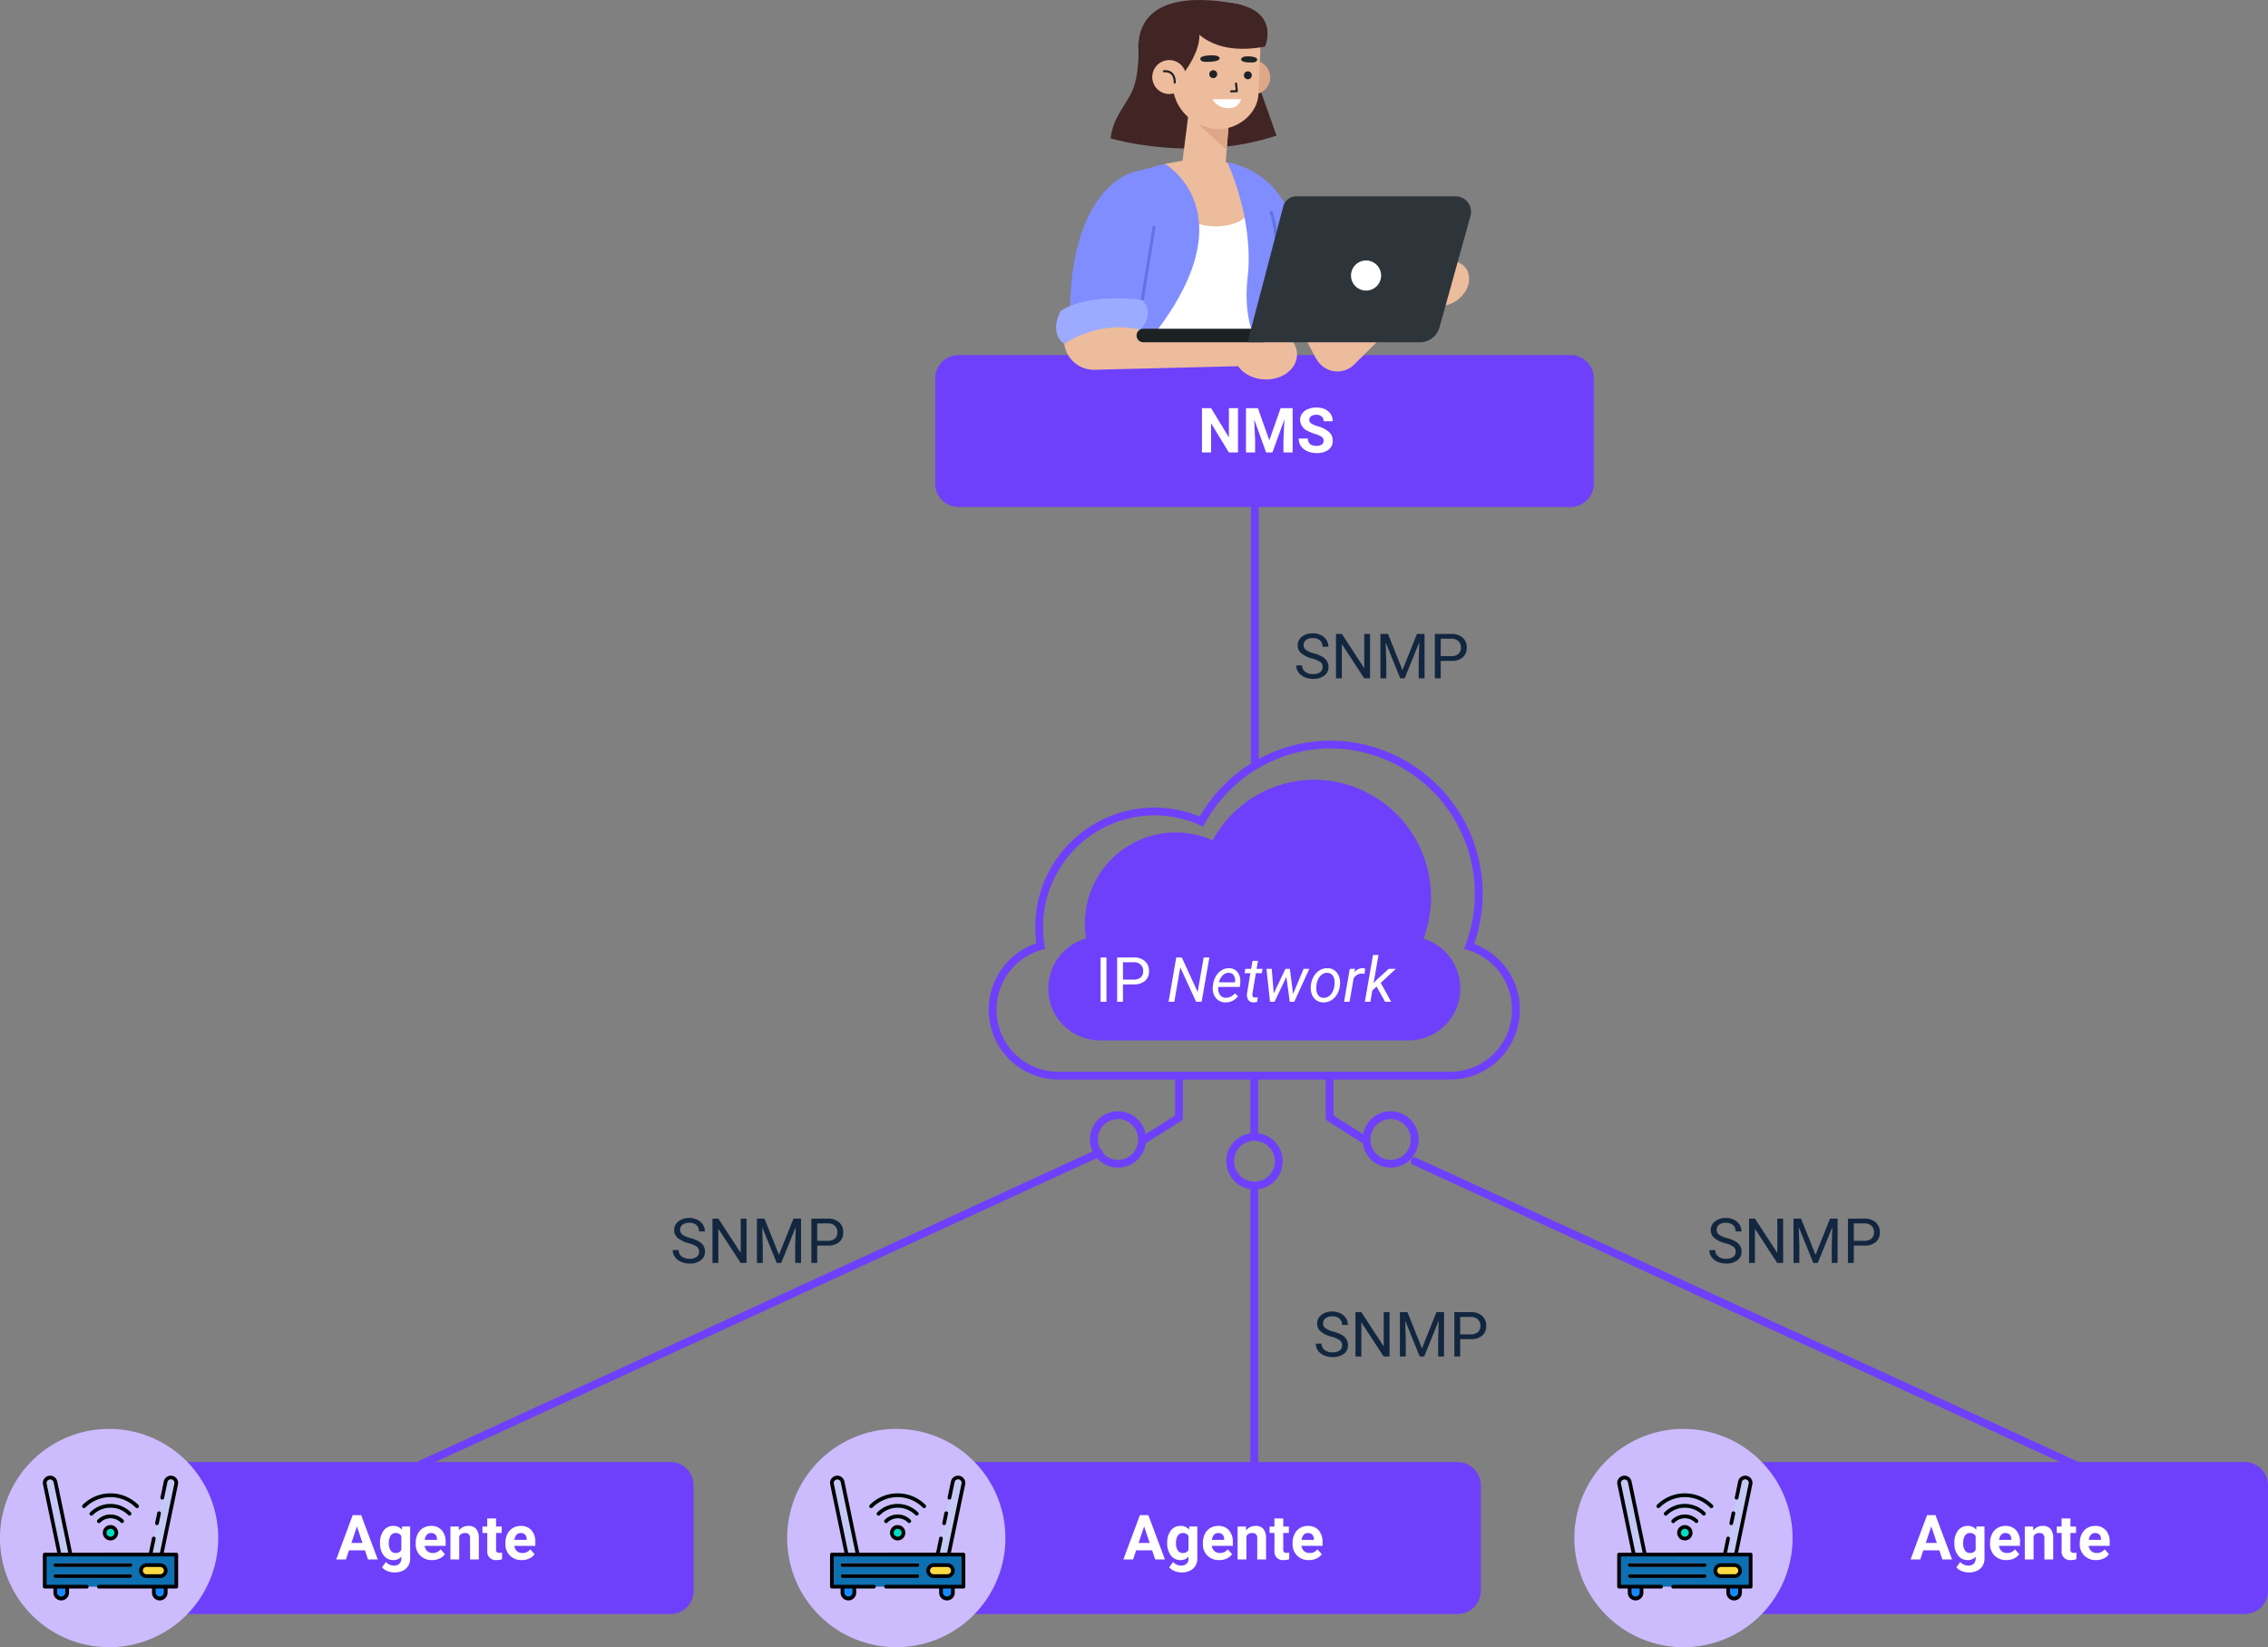 <svg xmlns="http://www.w3.org/2000/svg" width="582" height="422.581" viewBox="0 0 582 422.581">
  <rect x="0" y="0" width="582" height="422.581" fill="#808080" stroke="none"/>
  <g id="Grupo_1093252" data-name="Grupo 1093252" transform="translate(-509 -5482.251)">
    <path id="Trazado_835872" data-name="Trazado 835872" d="M6,0H163a6,6,0,0,1,6,6V33a6,6,0,0,1-6,6H6a6,6,0,0,1-6-6V6A6,6,0,0,1,6,0Z" transform="translate(749 5573.332)" fill="#6e40fb"/>
    <path id="Trazado_835873" data-name="Trazado 835873" d="M62.691,15H60.348L55.785,7.516V15H53.441V3.625h2.344l4.57,7.5v-7.5h2.336ZM67.8,3.625l2.922,8.25,2.906-8.25h3.078V15H74.355V11.891l.234-5.367L71.52,15H69.91L66.848,6.531l.234,5.359V15H64.738V3.625Zm16.852,8.391A1.2,1.2,0,0,0,84.184,11a6.148,6.148,0,0,0-1.687-.75,11.963,11.963,0,0,1-1.93-.777,3.153,3.153,0,0,1-1.937-2.82A2.747,2.747,0,0,1,79.148,5a3.389,3.389,0,0,1,1.492-1.129,5.616,5.616,0,0,1,2.184-.406A5.112,5.112,0,0,1,85,3.91a3.458,3.458,0,0,1,1.48,1.246A3.261,3.261,0,0,1,87,6.984H84.66a1.534,1.534,0,0,0-.492-1.215,2.023,2.023,0,0,0-1.383-.434,2.162,2.162,0,0,0-1.336.363,1.146,1.146,0,0,0-.477.957,1.1,1.1,0,0,0,.559.93,6.311,6.311,0,0,0,1.645.7A7.106,7.106,0,0,1,86.09,9.781,2.972,2.972,0,0,1,87,12a2.737,2.737,0,0,1-1.117,2.316,4.891,4.891,0,0,1-3.008.84,5.808,5.808,0,0,1-2.391-.48,3.783,3.783,0,0,1-1.645-1.316,3.371,3.371,0,0,1-.566-1.937h2.352q0,1.883,2.25,1.883a2.189,2.189,0,0,0,1.3-.34A1.106,1.106,0,0,0,84.652,12.016Z" transform="translate(764 5583.332)" fill="#fff"/>
    <path id="Trazado_835883" data-name="Trazado 835883" d="M6,0H163a6,6,0,0,1,6,6V33a6,6,0,0,1-6,6H6a6,6,0,0,1-6-6V6A6,6,0,0,1,6,0Z" transform="translate(518 5857.332)" fill="#6e40fb"/>
    <path id="Trazado_835884" data-name="Trazado 835884" d="M33.656,12.656H29.547L28.766,15H26.273L30.508,3.625H32.68L36.938,15H34.445Zm-3.477-1.9h2.844L31.594,6.5Zm7.344-.047a4.954,4.954,0,0,1,.926-3.133,3,3,0,0,1,2.5-1.187,2.631,2.631,0,0,1,2.164.953l.094-.8H45.25v8.172a3.613,3.613,0,0,1-.5,1.93,3.236,3.236,0,0,1-1.418,1.25,4.985,4.985,0,0,1-2.141.43,4.635,4.635,0,0,1-1.812-.371A3.217,3.217,0,0,1,38.039,17l1-1.375a2.645,2.645,0,0,0,2.047.945,1.936,1.936,0,0,0,1.4-.48,1.8,1.8,0,0,0,.5-1.363v-.453a2.612,2.612,0,0,1-2.055.883,2.992,2.992,0,0,1-2.465-1.191,4.953,4.953,0,0,1-.941-3.16Zm2.258.161a3.1,3.1,0,0,0,.461,1.809,1.465,1.465,0,0,0,1.266.655,1.567,1.567,0,0,0,1.477-.777V8.988a1.563,1.563,0,0,0-1.461-.777,1.474,1.474,0,0,0-1.277.667A3.5,3.5,0,0,0,39.781,10.872Zm11.094,4.285a4.15,4.15,0,0,1-3.027-1.141,4.054,4.054,0,0,1-1.168-3.039v-.219a5.106,5.106,0,0,1,.492-2.277,3.612,3.612,0,0,1,1.395-1.547,3.914,3.914,0,0,1,2.059-.543,3.508,3.508,0,0,1,2.73,1.094,4.444,4.444,0,0,1,1,3.1v.922H48.969a2.1,2.1,0,0,0,.66,1.328,2,2,0,0,0,1.395.5,2.437,2.437,0,0,0,2.039-.945l1.109,1.242A3.389,3.389,0,0,1,52.8,14.754,4.511,4.511,0,0,1,50.875,15.156Zm-.258-6.945a1.411,1.411,0,0,0-1.09.455,2.357,2.357,0,0,0-.535,1.3h3.141V9.788a1.681,1.681,0,0,0-.406-1.165A1.456,1.456,0,0,0,50.617,8.211Zm7.094-1.664.07.977a2.951,2.951,0,0,1,2.43-1.133,2.453,2.453,0,0,1,2,.789,3.682,3.682,0,0,1,.672,2.359V15H60.625V9.581a1.47,1.47,0,0,0-.312-1.045,1.4,1.4,0,0,0-1.039-.325,1.553,1.553,0,0,0-1.43.814V15H55.586V6.547ZM67.3,4.469V6.547h1.445V8.2H67.3v4.219a1.007,1.007,0,0,0,.18.672.9.9,0,0,0,.688.2,3.6,3.6,0,0,0,.664-.055v1.711a4.648,4.648,0,0,1-1.367.2,2.156,2.156,0,0,1-2.422-2.4V8.2H63.8V6.547h1.234V4.469Zm6.594,10.688a4.15,4.15,0,0,1-3.027-1.141A4.054,4.054,0,0,1,69.7,10.977v-.219a5.106,5.106,0,0,1,.492-2.277,3.612,3.612,0,0,1,1.395-1.547,3.914,3.914,0,0,1,2.059-.543,3.508,3.508,0,0,1,2.73,1.094,4.444,4.444,0,0,1,1,3.1v.922H71.984a2.1,2.1,0,0,0,.66,1.328,2,2,0,0,0,1.395.5,2.437,2.437,0,0,0,2.039-.945l1.109,1.242a3.389,3.389,0,0,1-1.375,1.121A4.511,4.511,0,0,1,73.891,15.156Zm-.258-6.945a1.411,1.411,0,0,0-1.09.455,2.357,2.357,0,0,0-.535,1.3h3.141V9.788a1.681,1.681,0,0,0-.406-1.165A1.456,1.456,0,0,0,73.633,8.211Z" transform="translate(569 5867.332)" fill="#fff"/>
    <path id="Trazado_835885" data-name="Trazado 835885" d="M6,0H163a6,6,0,0,1,6,6V33a6,6,0,0,1-6,6H6a6,6,0,0,1-6-6V6A6,6,0,0,1,6,0Z" transform="translate(720 5857.332)" fill="#6e40fb"/>
    <path id="Trazado_835886" data-name="Trazado 835886" d="M33.656,12.656H29.547L28.766,15H26.273L30.508,3.625H32.68L36.938,15H34.445Zm-3.477-1.9h2.844L31.594,6.5Zm7.344-.047a4.954,4.954,0,0,1,.926-3.133,3,3,0,0,1,2.5-1.187,2.631,2.631,0,0,1,2.164.953l.094-.8H45.25v8.172a3.613,3.613,0,0,1-.5,1.93,3.236,3.236,0,0,1-1.418,1.25,4.985,4.985,0,0,1-2.141.43,4.635,4.635,0,0,1-1.812-.371A3.217,3.217,0,0,1,38.039,17l1-1.375a2.645,2.645,0,0,0,2.047.945,1.936,1.936,0,0,0,1.4-.48,1.8,1.8,0,0,0,.5-1.363v-.453a2.612,2.612,0,0,1-2.055.883,2.992,2.992,0,0,1-2.465-1.191,4.953,4.953,0,0,1-.941-3.16Zm2.258.161a3.1,3.1,0,0,0,.461,1.809,1.465,1.465,0,0,0,1.266.655,1.567,1.567,0,0,0,1.477-.777V8.988a1.563,1.563,0,0,0-1.461-.777,1.474,1.474,0,0,0-1.277.667A3.5,3.5,0,0,0,39.781,10.872Zm11.094,4.285a4.15,4.15,0,0,1-3.027-1.141,4.054,4.054,0,0,1-1.168-3.039v-.219a5.106,5.106,0,0,1,.492-2.277,3.612,3.612,0,0,1,1.395-1.547,3.914,3.914,0,0,1,2.059-.543,3.508,3.508,0,0,1,2.73,1.094,4.444,4.444,0,0,1,1,3.1v.922H48.969a2.1,2.1,0,0,0,.66,1.328,2,2,0,0,0,1.395.5,2.437,2.437,0,0,0,2.039-.945l1.109,1.242A3.389,3.389,0,0,1,52.8,14.754,4.511,4.511,0,0,1,50.875,15.156Zm-.258-6.945a1.411,1.411,0,0,0-1.09.455,2.357,2.357,0,0,0-.535,1.3h3.141V9.788a1.681,1.681,0,0,0-.406-1.165A1.456,1.456,0,0,0,50.617,8.211Zm7.094-1.664.07.977a2.951,2.951,0,0,1,2.43-1.133,2.453,2.453,0,0,1,2,.789,3.682,3.682,0,0,1,.672,2.359V15H60.625V9.581a1.47,1.47,0,0,0-.312-1.045,1.4,1.4,0,0,0-1.039-.325,1.553,1.553,0,0,0-1.43.814V15H55.586V6.547ZM67.3,4.469V6.547h1.445V8.2H67.3v4.219a1.007,1.007,0,0,0,.18.672.9.9,0,0,0,.688.2,3.6,3.6,0,0,0,.664-.055v1.711a4.648,4.648,0,0,1-1.367.2,2.156,2.156,0,0,1-2.422-2.4V8.2H63.8V6.547h1.234V4.469Zm6.594,10.688a4.15,4.15,0,0,1-3.027-1.141A4.054,4.054,0,0,1,69.7,10.977v-.219a5.106,5.106,0,0,1,.492-2.277,3.612,3.612,0,0,1,1.395-1.547,3.914,3.914,0,0,1,2.059-.543,3.508,3.508,0,0,1,2.73,1.094,4.444,4.444,0,0,1,1,3.1v.922H71.984a2.1,2.1,0,0,0,.66,1.328,2,2,0,0,0,1.395.5,2.437,2.437,0,0,0,2.039-.945l1.109,1.242a3.389,3.389,0,0,1-1.375,1.121A4.511,4.511,0,0,1,73.891,15.156Zm-.258-6.945a1.411,1.411,0,0,0-1.09.455,2.357,2.357,0,0,0-.535,1.3h3.141V9.788a1.681,1.681,0,0,0-.406-1.165A1.456,1.456,0,0,0,73.633,8.211Z" transform="translate(771 5867.332)" fill="#fff"/>
    <path id="Trazado_835887" data-name="Trazado 835887" d="M6,0H163a6,6,0,0,1,6,6V33a6,6,0,0,1-6,6H6a6,6,0,0,1-6-6V6A6,6,0,0,1,6,0Z" transform="translate(922 5857.332)" fill="#6e40fb"/>
    <path id="Trazado_835888" data-name="Trazado 835888" d="M33.656,12.656H29.547L28.766,15H26.273L30.508,3.625H32.68L36.938,15H34.445Zm-3.477-1.9h2.844L31.594,6.5Zm7.344-.047a4.954,4.954,0,0,1,.926-3.133,3,3,0,0,1,2.5-1.187,2.631,2.631,0,0,1,2.164.953l.094-.8H45.25v8.172a3.613,3.613,0,0,1-.5,1.93,3.236,3.236,0,0,1-1.418,1.25,4.985,4.985,0,0,1-2.141.43,4.635,4.635,0,0,1-1.812-.371A3.217,3.217,0,0,1,38.039,17l1-1.375a2.645,2.645,0,0,0,2.047.945,1.936,1.936,0,0,0,1.4-.48,1.8,1.8,0,0,0,.5-1.363v-.453a2.612,2.612,0,0,1-2.055.883,2.992,2.992,0,0,1-2.465-1.191,4.953,4.953,0,0,1-.941-3.16Zm2.258.161a3.1,3.1,0,0,0,.461,1.809,1.465,1.465,0,0,0,1.266.655,1.567,1.567,0,0,0,1.477-.777V8.988a1.563,1.563,0,0,0-1.461-.777,1.474,1.474,0,0,0-1.277.667A3.5,3.5,0,0,0,39.781,10.872Zm11.094,4.285a4.15,4.15,0,0,1-3.027-1.141,4.054,4.054,0,0,1-1.168-3.039v-.219a5.106,5.106,0,0,1,.492-2.277,3.612,3.612,0,0,1,1.395-1.547,3.914,3.914,0,0,1,2.059-.543,3.508,3.508,0,0,1,2.73,1.094,4.444,4.444,0,0,1,1,3.1v.922H48.969a2.1,2.1,0,0,0,.66,1.328,2,2,0,0,0,1.395.5,2.437,2.437,0,0,0,2.039-.945l1.109,1.242A3.389,3.389,0,0,1,52.8,14.754,4.511,4.511,0,0,1,50.875,15.156Zm-.258-6.945a1.411,1.411,0,0,0-1.09.455,2.357,2.357,0,0,0-.535,1.3h3.141V9.788a1.681,1.681,0,0,0-.406-1.165A1.456,1.456,0,0,0,50.617,8.211Zm7.094-1.664.07.977a2.951,2.951,0,0,1,2.43-1.133,2.453,2.453,0,0,1,2,.789,3.682,3.682,0,0,1,.672,2.359V15H60.625V9.581a1.47,1.47,0,0,0-.312-1.045,1.4,1.4,0,0,0-1.039-.325,1.553,1.553,0,0,0-1.43.814V15H55.586V6.547ZM67.3,4.469V6.547h1.445V8.2H67.3v4.219a1.007,1.007,0,0,0,.18.672.9.9,0,0,0,.688.2,3.6,3.6,0,0,0,.664-.055v1.711a4.648,4.648,0,0,1-1.367.2,2.156,2.156,0,0,1-2.422-2.4V8.2H63.8V6.547h1.234V4.469Zm6.594,10.688a4.15,4.15,0,0,1-3.027-1.141A4.054,4.054,0,0,1,69.7,10.977v-.219a5.106,5.106,0,0,1,.492-2.277,3.612,3.612,0,0,1,1.395-1.547,3.914,3.914,0,0,1,2.059-.543,3.508,3.508,0,0,1,2.73,1.094,4.444,4.444,0,0,1,1,3.1v.922H71.984a2.1,2.1,0,0,0,.66,1.328,2,2,0,0,0,1.395.5,2.437,2.437,0,0,0,2.039-.945l1.109,1.242a3.389,3.389,0,0,1-1.375,1.121A4.511,4.511,0,0,1,73.891,15.156Zm-.258-6.945a1.411,1.411,0,0,0-1.09.455,2.357,2.357,0,0,0-.535,1.3h3.141V9.788a1.681,1.681,0,0,0-.406-1.165A1.456,1.456,0,0,0,73.633,8.211Z" transform="translate(973 5867.332)" fill="#fff"/>
    <path id="Trazado_834266" data-name="Trazado 834266" d="M1503.488-8855.5h-76.871" transform="translate(-8024.5 4175.82) rotate(90)" fill="none" stroke="#6e40fb" stroke-width="2"/>
    <path id="Trazado_834274" data-name="Trazado 834274" d="M1503.488-8855.5h-76.871" transform="translate(-8024.629 4359.789) rotate(90)" fill="none" stroke="#6e40fb" stroke-width="2"/>
    <path id="Trazado_835880" data-name="Trazado 835880" d="M28,0A28,28,0,1,1,0,28,28,28,0,0,1,28,0Z" transform="translate(509 5848.832)" fill="#ccbcfd"/>
    <g id="router-de-wifi" transform="translate(520 5855.833)">
      <g id="Grupo_1093044" data-name="Grupo 1093044" transform="translate(0.475 5.474)">
        <path id="Trazado_834165" data-name="Trazado 834165" d="M1.75,79.63H35.51v8.235H1.75Z" transform="translate(-1.75 -59.867)" fill="#0d70b2"/>
        <path id="Trazado_834166" data-name="Trazado 834166" d="M29.759,99.2H10.475a.475.475,0,0,1,0-.949H29.759a.475.475,0,0,1,0,.949Z" transform="translate(-7.763 -73.437)" fill="#e1e4fb"/>
        <path id="Trazado_834167" data-name="Trazado 834167" d="M29.759,88.829H10.475a.475.475,0,1,1,0-.949H29.759a.475.475,0,1,1,0,.949Z" transform="translate(-7.763 -65.88)" fill="#e1e4fb"/>
        <path id="Trazado_834168" data-name="Trazado 834168" d="M13.276,113.051a1.526,1.526,0,0,1-1.526-1.526V110H14.8v1.526A1.526,1.526,0,0,1,13.276,113.051Z" transform="translate(-9.038 -82.002)" fill="#1689fc"/>
        <path id="Trazado_834169" data-name="Trazado 834169" d="M106.525,113.051a1.526,1.526,0,0,0,1.526-1.526V110H105v1.526A1.526,1.526,0,0,0,106.525,113.051Z" transform="translate(-77.002 -82.002)" fill="#1689fc"/>
        <path id="Trazado_834170" data-name="Trazado 834170" d="M104.623,26.513h-2.831l3.89-18.66a1.385,1.385,0,1,1,2.712.565Z" transform="translate(-74.664 -6.75)" fill="#c5c9f7"/>
        <path id="Trazado_834171" data-name="Trazado 834171" d="M5.556,26.513H8.386L4.5,7.853a1.385,1.385,0,1,0-2.712.565Z" transform="translate(-1.754 -6.75)" fill="#c5c9f7"/>
        <path id="Trazado_834172" data-name="Trazado 834172" d="M97.808,92.443H94.281a1.406,1.406,0,1,1,0-2.811h3.527a1.406,1.406,0,1,1,0,2.811Z" transform="translate(-68.165 -67.157)" fill="#fedb41"/>
        <g id="Grupo_1093043" data-name="Grupo 1093043" transform="translate(9.603 4.068)">
          <circle id="Elipse_11040" data-name="Elipse 11040" cx="1.491" cy="1.491" r="1.491" transform="translate(5.787 8.609)" fill="#00ddc1"/>
          <path id="Trazado_834173" data-name="Trazado 834173" d="M51.772,43.931a.475.475,0,0,1-.335-.81,4.67,4.67,0,0,1,6.6-.007.475.475,0,1,1-.67.672,3.721,3.721,0,0,0-5.264.006A.473.473,0,0,1,51.772,43.931Z" transform="translate(-47.465 -36.327)" fill="#00ddc1"/>
          <path id="Trazado_834174" data-name="Trazado 834174" d="M44.7,34.727a.475.475,0,0,1-.335-.81,7.377,7.377,0,0,1,10.438-.007.475.475,0,1,1-.67.672,6.428,6.428,0,0,0-9.1.006.473.473,0,0,1-.336.139Z" transform="translate(-42.314 -29.039)" fill="#00ddc1"/>
          <path id="Trazado_834175" data-name="Trazado 834175" d="M37.637,25.522a.475.475,0,0,1-.336-.81,10.085,10.085,0,0,1,14.27-.007.475.475,0,1,1-.67.672,9.136,9.136,0,0,0-12.929.006A.473.473,0,0,1,37.637,25.522Z" transform="translate(-37.162 -21.751)" fill="#00ddc1"/>
        </g>
      </g>
      <g id="Grupo_1093045" data-name="Grupo 1093045" transform="translate(0 4.999)">
        <path id="Trazado_834176" data-name="Trazado 834176" d="M34.235,24.762H31.017L34.67,7.239a1.86,1.86,0,1,0-3.642-.759l-.855,4.1a.475.475,0,0,0,.929.193l.855-4.1a.911.911,0,1,1,1.783.372L30.047,24.762H28.186l.737-3.533a.475.475,0,1,0-.929-.194l-.777,3.727H7.493L3.682,6.48A1.86,1.86,0,1,0,.04,7.239L3.692,24.762H.475A.475.475,0,0,0,0,25.236v8.235a.475.475,0,0,0,.475.475H2.712V35a2,2,0,1,0,4,0V33.946h4.575a.475.475,0,0,0,0-.949H.949V25.711H33.76V33H14.385a.475.475,0,1,0,0,.949H28V35a2,2,0,0,0,4,0V33.946h2.237a.475.475,0,0,0,.475-.474V25.236a.475.475,0,0,0-.475-.475ZM5.762,33.946V35a1.051,1.051,0,0,1-2.1,0V33.946Zm-1.1-9.184L.969,7.045a.911.911,0,0,1,1.783-.372L6.523,24.762ZM31.049,35a1.051,1.051,0,0,1-2.1,0V33.946h2.1Z" transform="translate(0 -4.999)"/>
        <path id="Trazado_834177" data-name="Trazado 834177" d="M10.475,99.2H29.759a.475.475,0,0,0,0-.949H10.475a.475.475,0,0,0,0,.949Z" transform="translate(-7.288 -72.962)"/>
        <path id="Trazado_834178" data-name="Trazado 834178" d="M10.475,88.829H29.759a.475.475,0,1,0,0-.949H10.475a.475.475,0,1,0,0,.949Z" transform="translate(-7.288 -65.405)"/>
        <path id="Trazado_834179" data-name="Trazado 834179" d="M106.593,42.207a.5.5,0,0,0,.1.01.475.475,0,0,0,.464-.378l.542-2.6a.475.475,0,0,0-.929-.194l-.542,2.6A.475.475,0,0,0,106.593,42.207Z" transform="translate(-77.413 -29.535)"/>
        <path id="Trazado_834180" data-name="Trazado 834180" d="M96.532,91.641a1.88,1.88,0,1,0,0-3.761H93.005a1.88,1.88,0,1,0,0,3.761Zm-4.458-1.88a.932.932,0,0,1,.931-.931h3.527a.931.931,0,1,1,0,1.862H93.005A.932.932,0,0,1,92.074,89.76Z" transform="translate(-66.415 -65.405)"/>
        <path id="Trazado_834181" data-name="Trazado 834181" d="M56.753,53.716a1.965,1.965,0,1,0,1.965-1.966A1.965,1.965,0,0,0,56.753,53.716Zm2.981,0A1.016,1.016,0,1,1,58.718,52.7,1.016,1.016,0,0,1,59.734,53.716Z" transform="translate(-41.363 -39.073)"/>
        <path id="Trazado_834182" data-name="Trazado 834182" d="M58.045,43.785a.474.474,0,0,0,0-.671,4.67,4.67,0,0,0-6.6.007.475.475,0,1,0,.671.671,3.721,3.721,0,0,1,5.264-.006A.474.474,0,0,0,58.045,43.785Z" transform="translate(-37.391 -31.784)"/>
        <path id="Trazado_834183" data-name="Trazado 834183" d="M54.809,34.581a.475.475,0,0,0,0-.671,7.377,7.377,0,0,0-10.438.007.475.475,0,1,0,.671.671,6.428,6.428,0,0,1,9.1-.006A.474.474,0,0,0,54.809,34.581Z" transform="translate(-32.238 -24.496)"/>
        <path id="Trazado_834184" data-name="Trazado 834184" d="M37.635,25.522a.473.473,0,0,0,.335-.139,9.136,9.136,0,0,1,12.93-.006.475.475,0,1,0,.67-.672,10.085,10.085,0,0,0-14.271.007.475.475,0,0,0,.336.81Z" transform="translate(-27.084 -17.208)"/>
      </g>
    </g>
    <path id="Trazado_835881" data-name="Trazado 835881" d="M28,0A28,28,0,1,1,0,28,28,28,0,0,1,28,0Z" transform="translate(711 5848.832)" fill="#ccbcfd"/>
    <g id="router-de-wifi-2" data-name="router-de-wifi" transform="translate(722 5855.833)">
      <g id="Grupo_1093044-2" data-name="Grupo 1093044" transform="translate(0.475 5.474)">
        <path id="Trazado_834165-2" data-name="Trazado 834165" d="M1.75,79.63H35.51v8.235H1.75Z" transform="translate(-1.75 -59.867)" fill="#0d70b2"/>
        <path id="Trazado_834166-2" data-name="Trazado 834166" d="M29.759,99.2H10.475a.475.475,0,0,1,0-.949H29.759a.475.475,0,0,1,0,.949Z" transform="translate(-7.763 -73.437)" fill="#e1e4fb"/>
        <path id="Trazado_834167-2" data-name="Trazado 834167" d="M29.759,88.829H10.475a.475.475,0,1,1,0-.949H29.759a.475.475,0,1,1,0,.949Z" transform="translate(-7.763 -65.88)" fill="#e1e4fb"/>
        <path id="Trazado_834168-2" data-name="Trazado 834168" d="M13.276,113.051a1.526,1.526,0,0,1-1.526-1.526V110H14.8v1.526A1.526,1.526,0,0,1,13.276,113.051Z" transform="translate(-9.038 -82.002)" fill="#1689fc"/>
        <path id="Trazado_834169-2" data-name="Trazado 834169" d="M106.525,113.051a1.526,1.526,0,0,0,1.526-1.526V110H105v1.526A1.526,1.526,0,0,0,106.525,113.051Z" transform="translate(-77.002 -82.002)" fill="#1689fc"/>
        <path id="Trazado_834170-2" data-name="Trazado 834170" d="M104.623,26.513h-2.831l3.89-18.66a1.385,1.385,0,1,1,2.712.565Z" transform="translate(-74.664 -6.75)" fill="#c5c9f7"/>
        <path id="Trazado_834171-2" data-name="Trazado 834171" d="M5.556,26.513H8.386L4.5,7.853a1.385,1.385,0,1,0-2.712.565Z" transform="translate(-1.754 -6.75)" fill="#c5c9f7"/>
        <path id="Trazado_834172-2" data-name="Trazado 834172" d="M97.808,92.443H94.281a1.406,1.406,0,1,1,0-2.811h3.527a1.406,1.406,0,1,1,0,2.811Z" transform="translate(-68.165 -67.157)" fill="#fedb41"/>
        <g id="Grupo_1093043-2" data-name="Grupo 1093043" transform="translate(9.603 4.068)">
          <circle id="Elipse_11040-2" data-name="Elipse 11040" cx="1.491" cy="1.491" r="1.491" transform="translate(5.787 8.609)" fill="#00ddc1"/>
          <path id="Trazado_834173-2" data-name="Trazado 834173" d="M51.772,43.931a.475.475,0,0,1-.335-.81,4.67,4.67,0,0,1,6.6-.007.475.475,0,1,1-.67.672,3.721,3.721,0,0,0-5.264.006A.473.473,0,0,1,51.772,43.931Z" transform="translate(-47.465 -36.327)" fill="#00ddc1"/>
          <path id="Trazado_834174-2" data-name="Trazado 834174" d="M44.7,34.727a.475.475,0,0,1-.335-.81,7.377,7.377,0,0,1,10.438-.007.475.475,0,1,1-.67.672,6.428,6.428,0,0,0-9.1.006.473.473,0,0,1-.336.139Z" transform="translate(-42.314 -29.039)" fill="#00ddc1"/>
          <path id="Trazado_834175-2" data-name="Trazado 834175" d="M37.637,25.522a.475.475,0,0,1-.336-.81,10.085,10.085,0,0,1,14.27-.007.475.475,0,1,1-.67.672,9.136,9.136,0,0,0-12.929.006A.473.473,0,0,1,37.637,25.522Z" transform="translate(-37.162 -21.751)" fill="#00ddc1"/>
        </g>
      </g>
      <g id="Grupo_1093045-2" data-name="Grupo 1093045" transform="translate(0 4.999)">
        <path id="Trazado_834176-2" data-name="Trazado 834176" d="M34.235,24.762H31.017L34.67,7.239a1.86,1.86,0,1,0-3.642-.759l-.855,4.1a.475.475,0,0,0,.929.193l.855-4.1a.911.911,0,1,1,1.783.372L30.047,24.762H28.186l.737-3.533a.475.475,0,1,0-.929-.194l-.777,3.727H7.493L3.682,6.48A1.86,1.86,0,1,0,.04,7.239L3.692,24.762H.475A.475.475,0,0,0,0,25.236v8.235a.475.475,0,0,0,.475.475H2.712V35a2,2,0,1,0,4,0V33.946h4.575a.475.475,0,0,0,0-.949H.949V25.711H33.76V33H14.385a.475.475,0,1,0,0,.949H28V35a2,2,0,0,0,4,0V33.946h2.237a.475.475,0,0,0,.475-.474V25.236a.475.475,0,0,0-.475-.475ZM5.762,33.946V35a1.051,1.051,0,0,1-2.1,0V33.946Zm-1.1-9.184L.969,7.045a.911.911,0,0,1,1.783-.372L6.523,24.762ZM31.049,35a1.051,1.051,0,0,1-2.1,0V33.946h2.1Z" transform="translate(0 -4.999)"/>
        <path id="Trazado_834177-2" data-name="Trazado 834177" d="M10.475,99.2H29.759a.475.475,0,0,0,0-.949H10.475a.475.475,0,0,0,0,.949Z" transform="translate(-7.288 -72.962)"/>
        <path id="Trazado_834178-2" data-name="Trazado 834178" d="M10.475,88.829H29.759a.475.475,0,1,0,0-.949H10.475a.475.475,0,1,0,0,.949Z" transform="translate(-7.288 -65.405)"/>
        <path id="Trazado_834179-2" data-name="Trazado 834179" d="M106.593,42.207a.5.5,0,0,0,.1.01.475.475,0,0,0,.464-.378l.542-2.6a.475.475,0,0,0-.929-.194l-.542,2.6A.475.475,0,0,0,106.593,42.207Z" transform="translate(-77.413 -29.535)"/>
        <path id="Trazado_834180-2" data-name="Trazado 834180" d="M96.532,91.641a1.88,1.88,0,1,0,0-3.761H93.005a1.88,1.88,0,1,0,0,3.761Zm-4.458-1.88a.932.932,0,0,1,.931-.931h3.527a.931.931,0,1,1,0,1.862H93.005A.932.932,0,0,1,92.074,89.76Z" transform="translate(-66.415 -65.405)"/>
        <path id="Trazado_834181-2" data-name="Trazado 834181" d="M56.753,53.716a1.965,1.965,0,1,0,1.965-1.966A1.965,1.965,0,0,0,56.753,53.716Zm2.981,0A1.016,1.016,0,1,1,58.718,52.7,1.016,1.016,0,0,1,59.734,53.716Z" transform="translate(-41.363 -39.073)"/>
        <path id="Trazado_834182-2" data-name="Trazado 834182" d="M58.045,43.785a.474.474,0,0,0,0-.671,4.67,4.67,0,0,0-6.6.007.475.475,0,1,0,.671.671,3.721,3.721,0,0,1,5.264-.006A.474.474,0,0,0,58.045,43.785Z" transform="translate(-37.391 -31.784)"/>
        <path id="Trazado_834183-2" data-name="Trazado 834183" d="M54.809,34.581a.475.475,0,0,0,0-.671,7.377,7.377,0,0,0-10.438.007.475.475,0,1,0,.671.671,6.428,6.428,0,0,1,9.1-.006A.474.474,0,0,0,54.809,34.581Z" transform="translate(-32.238 -24.496)"/>
        <path id="Trazado_834184-2" data-name="Trazado 834184" d="M37.635,25.522a.473.473,0,0,0,.335-.139,9.136,9.136,0,0,1,12.93-.006.475.475,0,1,0,.67-.672,10.085,10.085,0,0,0-14.271.007.475.475,0,0,0,.336.81Z" transform="translate(-27.084 -17.208)"/>
      </g>
    </g>
    <path id="Trazado_835882" data-name="Trazado 835882" d="M28,0A28,28,0,1,1,0,28,28,28,0,0,1,28,0Z" transform="translate(913 5848.832)" fill="#ccbcfd"/>
    <g id="router-de-wifi-3" data-name="router-de-wifi" transform="translate(924 5855.833)">
      <g id="Grupo_1093044-3" data-name="Grupo 1093044" transform="translate(0.475 5.474)">
        <path id="Trazado_834165-3" data-name="Trazado 834165" d="M1.75,79.63H35.51v8.235H1.75Z" transform="translate(-1.75 -59.867)" fill="#0d70b2"/>
        <path id="Trazado_834166-3" data-name="Trazado 834166" d="M29.759,99.2H10.475a.475.475,0,0,1,0-.949H29.759a.475.475,0,0,1,0,.949Z" transform="translate(-7.763 -73.437)" fill="#e1e4fb"/>
        <path id="Trazado_834167-3" data-name="Trazado 834167" d="M29.759,88.829H10.475a.475.475,0,1,1,0-.949H29.759a.475.475,0,1,1,0,.949Z" transform="translate(-7.763 -65.88)" fill="#e1e4fb"/>
        <path id="Trazado_834168-3" data-name="Trazado 834168" d="M13.276,113.051a1.526,1.526,0,0,1-1.526-1.526V110H14.8v1.526A1.526,1.526,0,0,1,13.276,113.051Z" transform="translate(-9.038 -82.002)" fill="#1689fc"/>
        <path id="Trazado_834169-3" data-name="Trazado 834169" d="M106.525,113.051a1.526,1.526,0,0,0,1.526-1.526V110H105v1.526A1.526,1.526,0,0,0,106.525,113.051Z" transform="translate(-77.002 -82.002)" fill="#1689fc"/>
        <path id="Trazado_834170-3" data-name="Trazado 834170" d="M104.623,26.513h-2.831l3.89-18.66a1.385,1.385,0,1,1,2.712.565Z" transform="translate(-74.664 -6.75)" fill="#c5c9f7"/>
        <path id="Trazado_834171-3" data-name="Trazado 834171" d="M5.556,26.513H8.386L4.5,7.853a1.385,1.385,0,1,0-2.712.565Z" transform="translate(-1.754 -6.75)" fill="#c5c9f7"/>
        <path id="Trazado_834172-3" data-name="Trazado 834172" d="M97.808,92.443H94.281a1.406,1.406,0,1,1,0-2.811h3.527a1.406,1.406,0,1,1,0,2.811Z" transform="translate(-68.165 -67.157)" fill="#fedb41"/>
        <g id="Grupo_1093043-3" data-name="Grupo 1093043" transform="translate(9.603 4.068)">
          <circle id="Elipse_11040-3" data-name="Elipse 11040" cx="1.491" cy="1.491" r="1.491" transform="translate(5.787 8.609)" fill="#00ddc1"/>
          <path id="Trazado_834173-3" data-name="Trazado 834173" d="M51.772,43.931a.475.475,0,0,1-.335-.81,4.67,4.67,0,0,1,6.6-.007.475.475,0,1,1-.67.672,3.721,3.721,0,0,0-5.264.006A.473.473,0,0,1,51.772,43.931Z" transform="translate(-47.465 -36.327)" fill="#00ddc1"/>
          <path id="Trazado_834174-3" data-name="Trazado 834174" d="M44.7,34.727a.475.475,0,0,1-.335-.81,7.377,7.377,0,0,1,10.438-.007.475.475,0,1,1-.67.672,6.428,6.428,0,0,0-9.1.006.473.473,0,0,1-.336.139Z" transform="translate(-42.314 -29.039)" fill="#00ddc1"/>
          <path id="Trazado_834175-3" data-name="Trazado 834175" d="M37.637,25.522a.475.475,0,0,1-.336-.81,10.085,10.085,0,0,1,14.27-.007.475.475,0,1,1-.67.672,9.136,9.136,0,0,0-12.929.006A.473.473,0,0,1,37.637,25.522Z" transform="translate(-37.162 -21.751)" fill="#00ddc1"/>
        </g>
      </g>
      <g id="Grupo_1093045-3" data-name="Grupo 1093045" transform="translate(0 4.999)">
        <path id="Trazado_834176-3" data-name="Trazado 834176" d="M34.235,24.762H31.017L34.67,7.239a1.86,1.86,0,1,0-3.642-.759l-.855,4.1a.475.475,0,0,0,.929.193l.855-4.1a.911.911,0,1,1,1.783.372L30.047,24.762H28.186l.737-3.533a.475.475,0,1,0-.929-.194l-.777,3.727H7.493L3.682,6.48A1.86,1.86,0,1,0,.04,7.239L3.692,24.762H.475A.475.475,0,0,0,0,25.236v8.235a.475.475,0,0,0,.475.475H2.712V35a2,2,0,1,0,4,0V33.946h4.575a.475.475,0,0,0,0-.949H.949V25.711H33.76V33H14.385a.475.475,0,1,0,0,.949H28V35a2,2,0,0,0,4,0V33.946h2.237a.475.475,0,0,0,.475-.474V25.236a.475.475,0,0,0-.475-.475ZM5.762,33.946V35a1.051,1.051,0,0,1-2.1,0V33.946Zm-1.1-9.184L.969,7.045a.911.911,0,0,1,1.783-.372L6.523,24.762ZM31.049,35a1.051,1.051,0,0,1-2.1,0V33.946h2.1Z" transform="translate(0 -4.999)"/>
        <path id="Trazado_834177-3" data-name="Trazado 834177" d="M10.475,99.2H29.759a.475.475,0,0,0,0-.949H10.475a.475.475,0,0,0,0,.949Z" transform="translate(-7.288 -72.962)"/>
        <path id="Trazado_834178-3" data-name="Trazado 834178" d="M10.475,88.829H29.759a.475.475,0,1,0,0-.949H10.475a.475.475,0,1,0,0,.949Z" transform="translate(-7.288 -65.405)"/>
        <path id="Trazado_834179-3" data-name="Trazado 834179" d="M106.593,42.207a.5.5,0,0,0,.1.01.475.475,0,0,0,.464-.378l.542-2.6a.475.475,0,0,0-.929-.194l-.542,2.6A.475.475,0,0,0,106.593,42.207Z" transform="translate(-77.413 -29.535)"/>
        <path id="Trazado_834180-3" data-name="Trazado 834180" d="M96.532,91.641a1.88,1.88,0,1,0,0-3.761H93.005a1.88,1.88,0,1,0,0,3.761Zm-4.458-1.88a.932.932,0,0,1,.931-.931h3.527a.931.931,0,1,1,0,1.862H93.005A.932.932,0,0,1,92.074,89.76Z" transform="translate(-66.415 -65.405)"/>
        <path id="Trazado_834181-3" data-name="Trazado 834181" d="M56.753,53.716a1.965,1.965,0,1,0,1.965-1.966A1.965,1.965,0,0,0,56.753,53.716Zm2.981,0A1.016,1.016,0,1,1,58.718,52.7,1.016,1.016,0,0,1,59.734,53.716Z" transform="translate(-41.363 -39.073)"/>
        <path id="Trazado_834182-3" data-name="Trazado 834182" d="M58.045,43.785a.474.474,0,0,0,0-.671,4.67,4.67,0,0,0-6.6.007.475.475,0,1,0,.671.671,3.721,3.721,0,0,1,5.264-.006A.474.474,0,0,0,58.045,43.785Z" transform="translate(-37.391 -31.784)"/>
        <path id="Trazado_834183-3" data-name="Trazado 834183" d="M54.809,34.581a.475.475,0,0,0,0-.671,7.377,7.377,0,0,0-10.438.007.475.475,0,1,0,.671.671,6.428,6.428,0,0,1,9.1-.006A.474.474,0,0,0,54.809,34.581Z" transform="translate(-32.238 -24.496)"/>
        <path id="Trazado_834184-3" data-name="Trazado 834184" d="M37.635,25.522a.473.473,0,0,0,.335-.139,9.136,9.136,0,0,1,12.93-.006.475.475,0,1,0,.67-.672,10.085,10.085,0,0,0-14.271.007.475.475,0,0,0,.336.81Z" transform="translate(-27.084 -17.208)"/>
      </g>
    </g>
    <path id="Trazado_835874" data-name="Trazado 835874" d="M7.691,9.93A7.053,7.053,0,0,1,4.883,8.566,2.6,2.6,0,0,1,4,6.57,2.751,2.751,0,0,1,5.078,4.348a4.269,4.269,0,0,1,2.793-.879,4.66,4.66,0,0,1,2.09.453,3.436,3.436,0,0,1,1.422,1.25,3.2,3.2,0,0,1,.5,1.742H10.379a2.08,2.08,0,0,0-.656-1.627A2.669,2.669,0,0,0,7.871,4.7a2.732,2.732,0,0,0-1.73.489A1.632,1.632,0,0,0,5.52,6.542a1.468,1.468,0,0,0,.59,1.178,5.785,5.785,0,0,0,2.008.88,9.316,9.316,0,0,1,2.219.88A3.367,3.367,0,0,1,11.523,10.6a2.861,2.861,0,0,1,.387,1.508,2.658,2.658,0,0,1-1.078,2.215,4.6,4.6,0,0,1-2.883.832,5.347,5.347,0,0,1-2.187-.449A3.681,3.681,0,0,1,4.2,13.477,3,3,0,0,1,3.645,11.7H5.152a1.959,1.959,0,0,0,.762,1.629,3.207,3.207,0,0,0,2.035.6,2.948,2.948,0,0,0,1.82-.484,1.573,1.573,0,0,0,.633-1.32,1.545,1.545,0,0,0-.586-1.293A6.755,6.755,0,0,0,7.691,9.93ZM22.574,15H21.066L15.34,6.234V15H13.832V3.625H15.34l5.742,8.8v-8.8h1.492Zm4.6-11.375,3.719,9.281,3.719-9.281h1.945V15h-1.5V10.57L35.2,5.789,31.465,15H30.316L26.59,5.813l.148,4.758V15h-1.5V3.625Zm13.531,6.922V15h-1.5V3.625h4.2a4.215,4.215,0,0,1,2.926.953A3.231,3.231,0,0,1,47.387,7.1a3.189,3.189,0,0,1-1.035,2.551,4.4,4.4,0,0,1-2.965.895Zm0-1.227h2.7a2.7,2.7,0,0,0,1.844-.567,2.075,2.075,0,0,0,.641-1.64,2.143,2.143,0,0,0-.641-1.628,2.525,2.525,0,0,0-1.758-.634H40.707Z" transform="translate(838 5641.254)" fill="#12263f"/>
    <path id="Trazado_835889" data-name="Trazado 835889" d="M7.691,9.93A7.053,7.053,0,0,1,4.883,8.566,2.6,2.6,0,0,1,4,6.57,2.751,2.751,0,0,1,5.078,4.348a4.269,4.269,0,0,1,2.793-.879,4.66,4.66,0,0,1,2.09.453,3.436,3.436,0,0,1,1.422,1.25,3.2,3.2,0,0,1,.5,1.742H10.379a2.08,2.08,0,0,0-.656-1.627A2.669,2.669,0,0,0,7.871,4.7a2.732,2.732,0,0,0-1.73.489A1.632,1.632,0,0,0,5.52,6.542a1.468,1.468,0,0,0,.59,1.178,5.785,5.785,0,0,0,2.008.88,9.316,9.316,0,0,1,2.219.88A3.367,3.367,0,0,1,11.523,10.6a2.861,2.861,0,0,1,.387,1.508,2.658,2.658,0,0,1-1.078,2.215,4.6,4.6,0,0,1-2.883.832,5.347,5.347,0,0,1-2.187-.449A3.681,3.681,0,0,1,4.2,13.477,3,3,0,0,1,3.645,11.7H5.152a1.959,1.959,0,0,0,.762,1.629,3.207,3.207,0,0,0,2.035.6,2.948,2.948,0,0,0,1.82-.484,1.573,1.573,0,0,0,.633-1.32,1.545,1.545,0,0,0-.586-1.293A6.755,6.755,0,0,0,7.691,9.93ZM22.574,15H21.066L15.34,6.234V15H13.832V3.625H15.34l5.742,8.8v-8.8h1.492Zm4.6-11.375,3.719,9.281,3.719-9.281h1.945V15h-1.5V10.57L35.2,5.789,31.465,15H30.316L26.59,5.813l.148,4.758V15h-1.5V3.625Zm13.531,6.922V15h-1.5V3.625h4.2a4.215,4.215,0,0,1,2.926.953A3.231,3.231,0,0,1,47.387,7.1a3.189,3.189,0,0,1-1.035,2.551,4.4,4.4,0,0,1-2.965.895Zm0-1.227h2.7a2.7,2.7,0,0,0,1.844-.567,2.075,2.075,0,0,0,.641-1.64,2.143,2.143,0,0,0-.641-1.628,2.525,2.525,0,0,0-1.758-.634H40.707Z" transform="translate(944 5791.254)" fill="#12263f"/>
    <path id="Trazado_835879" data-name="Trazado 835879" d="M7.691,9.93A7.053,7.053,0,0,1,4.883,8.566,2.6,2.6,0,0,1,4,6.57,2.751,2.751,0,0,1,5.078,4.348a4.269,4.269,0,0,1,2.793-.879,4.66,4.66,0,0,1,2.09.453,3.436,3.436,0,0,1,1.422,1.25,3.2,3.2,0,0,1,.5,1.742H10.379a2.08,2.08,0,0,0-.656-1.627A2.669,2.669,0,0,0,7.871,4.7a2.732,2.732,0,0,0-1.73.489A1.632,1.632,0,0,0,5.52,6.542a1.468,1.468,0,0,0,.59,1.178,5.785,5.785,0,0,0,2.008.88,9.316,9.316,0,0,1,2.219.88A3.367,3.367,0,0,1,11.523,10.6a2.861,2.861,0,0,1,.387,1.508,2.658,2.658,0,0,1-1.078,2.215,4.6,4.6,0,0,1-2.883.832,5.347,5.347,0,0,1-2.187-.449A3.681,3.681,0,0,1,4.2,13.477,3,3,0,0,1,3.645,11.7H5.152a1.959,1.959,0,0,0,.762,1.629,3.207,3.207,0,0,0,2.035.6,2.948,2.948,0,0,0,1.82-.484,1.573,1.573,0,0,0,.633-1.32,1.545,1.545,0,0,0-.586-1.293A6.755,6.755,0,0,0,7.691,9.93ZM22.574,15H21.066L15.34,6.234V15H13.832V3.625H15.34l5.742,8.8v-8.8h1.492Zm4.6-11.375,3.719,9.281,3.719-9.281h1.945V15h-1.5V10.57L35.2,5.789,31.465,15H30.316L26.59,5.813l.148,4.758V15h-1.5V3.625Zm13.531,6.922V15h-1.5V3.625h4.2a4.215,4.215,0,0,1,2.926.953A3.231,3.231,0,0,1,47.387,7.1a3.189,3.189,0,0,1-1.035,2.551,4.4,4.4,0,0,1-2.965.895Zm0-1.227h2.7a2.7,2.7,0,0,0,1.844-.567,2.075,2.075,0,0,0,.641-1.64,2.143,2.143,0,0,0-.641-1.628,2.525,2.525,0,0,0-1.758-.634H40.707Z" transform="translate(843 5815.254)" fill="#12263f"/>
    <path id="Trazado_835878" data-name="Trazado 835878" d="M7.691,9.93A7.053,7.053,0,0,1,4.883,8.566,2.6,2.6,0,0,1,4,6.57,2.751,2.751,0,0,1,5.078,4.348a4.269,4.269,0,0,1,2.793-.879,4.66,4.66,0,0,1,2.09.453,3.436,3.436,0,0,1,1.422,1.25,3.2,3.2,0,0,1,.5,1.742H10.379a2.08,2.08,0,0,0-.656-1.627A2.669,2.669,0,0,0,7.871,4.7a2.732,2.732,0,0,0-1.73.489A1.632,1.632,0,0,0,5.52,6.542a1.468,1.468,0,0,0,.59,1.178,5.785,5.785,0,0,0,2.008.88,9.316,9.316,0,0,1,2.219.88A3.367,3.367,0,0,1,11.523,10.6a2.861,2.861,0,0,1,.387,1.508,2.658,2.658,0,0,1-1.078,2.215,4.6,4.6,0,0,1-2.883.832,5.347,5.347,0,0,1-2.187-.449A3.681,3.681,0,0,1,4.2,13.477,3,3,0,0,1,3.645,11.7H5.152a1.959,1.959,0,0,0,.762,1.629,3.207,3.207,0,0,0,2.035.6,2.948,2.948,0,0,0,1.82-.484,1.573,1.573,0,0,0,.633-1.32,1.545,1.545,0,0,0-.586-1.293A6.755,6.755,0,0,0,7.691,9.93ZM22.574,15H21.066L15.34,6.234V15H13.832V3.625H15.34l5.742,8.8v-8.8h1.492Zm4.6-11.375,3.719,9.281,3.719-9.281h1.945V15h-1.5V10.57L35.2,5.789,31.465,15H30.316L26.59,5.813l.148,4.758V15h-1.5V3.625Zm13.531,6.922V15h-1.5V3.625h4.2a4.215,4.215,0,0,1,2.926.953A3.231,3.231,0,0,1,47.387,7.1a3.189,3.189,0,0,1-1.035,2.551,4.4,4.4,0,0,1-2.965.895Zm0-1.227h2.7a2.7,2.7,0,0,0,1.844-.567,2.075,2.075,0,0,0,.641-1.64,2.143,2.143,0,0,0-.641-1.628,2.525,2.525,0,0,0-1.758-.634H40.707Z" transform="translate(678 5791.254)" fill="#12263f"/>
    <path id="Trazado_834268" data-name="Trazado 834268" d="M165.268,117.128a30.149,30.149,0,0,0-27.93-40.785,29.828,29.828,0,0,0-26.164,15.566,23.034,23.034,0,0,0-9.513-2.043A23.354,23.354,0,0,0,78.4,113.308a23.786,23.786,0,0,0,.3,3.749A13.317,13.317,0,0,0,69,129.9h0A13.277,13.277,0,0,0,82.23,143.228h79.257A13.277,13.277,0,0,0,174.714,129.9h0A13.32,13.32,0,0,0,165.268,117.128Z" transform="translate(709.013 5605.94)" fill="#6e40fb"/>
    <path id="Trazado_835876" data-name="Trazado 835876" d="M0,0V15.45" transform="translate(830.871 5758.202)" fill="none" stroke="#6e40fb" stroke-linecap="round" stroke-width="2"/>
    <path id="Trazado_835877" data-name="Trazado 835877" d="M6.19,0A6.237,6.237,0,1,1,0,6.237,6.214,6.214,0,0,1,6.19,0Z" transform="translate(824.681 5773.932)" fill="none" stroke="#6e40fb" stroke-linecap="round" stroke-width="2"/>
    <g id="Grupo_1093071" data-name="Grupo 1093071" transform="translate(850.198 5758.202)">
      <ellipse id="Elipse_11045" data-name="Elipse 11045" cx="6.19" cy="6.237" rx="6.19" ry="6.237" transform="translate(9.462 10.135)" fill="none" stroke="#6e40fb" stroke-linecap="round" stroke-linejoin="round" stroke-miterlimit="10" stroke-width="2"/>
      <path id="Trazado_834269" data-name="Trazado 834269" d="M338.154,375.219V386L347,391.591" transform="translate(-338.154 -375.219)" fill="none" stroke="#6e40fb" stroke-linecap="round" stroke-linejoin="round" stroke-miterlimit="10" stroke-width="2"/>
    </g>
    <g id="Grupo_1093072" data-name="Grupo 1093072" transform="translate(789.702 5758.202)">
      <ellipse id="Elipse_11046" data-name="Elipse 11046" cx="6.19" cy="6.237" rx="6.19" ry="6.237" transform="translate(0 10.135)" fill="none" stroke="#6e40fb" stroke-linecap="round" stroke-linejoin="round" stroke-miterlimit="10" stroke-width="2"/>
      <path id="Trazado_834270" data-name="Trazado 834270" d="M145.082,375.219V386l-8.848,5.594" transform="translate(-123.24 -375.219)" fill="none" stroke="#6e40fb" stroke-linecap="round" stroke-linejoin="round" stroke-miterlimit="10" stroke-width="2"/>
    </g>
    <path id="Trazado_835875" data-name="Trazado 835875" d="M2.93,17H1.43V5.625h1.5Zm4.242-4.453V17h-1.5V5.625h4.2a4.215,4.215,0,0,1,2.926.953A3.231,3.231,0,0,1,13.852,9.1a3.189,3.189,0,0,1-1.035,2.551,4.4,4.4,0,0,1-2.965.895Zm0-1.227h2.7a2.7,2.7,0,0,0,1.844-.567,2.075,2.075,0,0,0,.641-1.64,2.143,2.143,0,0,0-.641-1.628,2.525,2.525,0,0,0-1.758-.634H7.172ZM27.359,17H25.938L21.875,8.172,20.344,17H18.867L20.844,5.625h1.422l4.07,8.867,1.539-8.867h1.461Zm6.086.156a3.048,3.048,0,0,1-2.469-1.164,4.006,4.006,0,0,1-.75-2.9l.039-.336a5.624,5.624,0,0,1,.746-2.3,4.339,4.339,0,0,1,1.5-1.566,3.491,3.491,0,0,1,1.906-.5,2.688,2.688,0,0,1,2.047.867,3.566,3.566,0,0,1,.813,2.266,6.621,6.621,0,0,1-.031,1.016l-.086.648H31.633a2.856,2.856,0,0,0,.379,1.953,1.8,1.8,0,0,0,1.551.836,3.007,3.007,0,0,0,2.313-1.125l.813.688a3.718,3.718,0,0,1-1.371,1.2A3.886,3.886,0,0,1,33.445,17.156Zm.9-7.586a2.066,2.066,0,0,0-1.527.594A4.22,4.22,0,0,0,31.781,12l4.109.008.031-.125a2.313,2.313,0,0,0-.316-1.637A1.488,1.488,0,0,0,34.344,9.57ZM41.82,6.5l-.359,2.047H43l-.2,1.117H41.273l-.883,5.258a1.833,1.833,0,0,0-.008.375.6.6,0,0,0,.664.609,4.05,4.05,0,0,0,.688-.078l-.109,1.18a3.847,3.847,0,0,1-1.031.141,1.476,1.476,0,0,1-1.266-.621A2.4,2.4,0,0,1,39,14.9l.859-5.234H38.367l.2-1.117h1.492L40.414,6.5Zm9,8.5,2.7-6.453h1.461L51.125,17H49.977L49.1,10.609,46.055,17H44.906l-.914-8.453h1.352l.516,6.3,3-6.3H50Zm8.852-6.609a3.047,3.047,0,0,1,1.82.578,3.285,3.285,0,0,1,1.121,1.551,4.8,4.8,0,0,1,.246,2.16l-.016.172a5.685,5.685,0,0,1-.734,2.23,4.309,4.309,0,0,1-1.516,1.551,3.7,3.7,0,0,1-2.039.523,3.052,3.052,0,0,1-1.816-.578,3.21,3.21,0,0,1-1.113-1.531,4.931,4.931,0,0,1-.25-2.133,5.76,5.76,0,0,1,.711-2.359,4.409,4.409,0,0,1,1.527-1.621A3.652,3.652,0,0,1,59.672,8.391ZM56.8,12.922a4.8,4.8,0,0,0,0,1.023,2.507,2.507,0,0,0,.551,1.469,1.653,1.653,0,0,0,1.262.57,2.253,2.253,0,0,0,1.3-.348,2.919,2.919,0,0,0,1-1.121,4.721,4.721,0,0,0,.523-1.664,7.494,7.494,0,0,0,.023-1.211,2.6,2.6,0,0,0-.57-1.492,1.69,1.69,0,0,0-1.266-.578,2.3,2.3,0,0,0-1.859.859,4.245,4.245,0,0,0-.945,2.313ZM69.164,9.836l-.664-.07a2.42,2.42,0,0,0-2.141,1.227L65.32,17H63.906l1.469-8.453,1.367-.008-.211.984a2.527,2.527,0,0,1,2.117-1.148,2.594,2.594,0,0,1,.672.117Zm3.1,3.266-1.109.992L70.656,17H69.242L71.328,5h1.414l-1.25,7.172.867-.875,3-2.75H77.2l-3.883,3.6L75.984,17H74.438Z" transform="translate(790 5722.254)" fill="#fff"/>
    <path id="Trazado_834271" data-name="Trazado 834271" d="M191.271,128.145a38.293,38.293,0,0,0-35.474-51.8,37.885,37.885,0,0,0-33.231,19.771,29.256,29.256,0,0,0-12.082-2.595,29.663,29.663,0,0,0-29.55,29.774,30.212,30.212,0,0,0,.376,4.762A16.914,16.914,0,0,0,69,144.37h0A16.863,16.863,0,0,0,85.8,161.3H186.47a16.863,16.863,0,0,0,16.8-16.926h0A16.918,16.918,0,0,0,191.271,128.145Z" transform="translate(694.735 5596.906)" fill="none" stroke="#6e40fb" stroke-width="2"/>
    <path id="Trazado_834272" data-name="Trazado 834272" d="M1421.006-5990.561l-174.018,79.924" transform="translate(-630 11768.563)" fill="none" stroke="#6e40fb" stroke-linecap="round" stroke-width="2"/>
    <path id="Trazado_834273" data-name="Trazado 834273" d="M1246.988-5990.561l174.018,79.924" transform="translate(-374.988 11770.729)" fill="none" stroke="#6e40fb" stroke-linecap="round" stroke-width="2"/>
    <g id="Grupo_1093079" data-name="Grupo 1093079" transform="translate(780 5482.251)">
      <path id="Trazado_834234" data-name="Trazado 834234" d="M18.032,8.724s.543,8.507-1.994,13.023-4.467,6.376-5.144,11.281c0,0,21.279,6.348,42.588-.715L45.111,8.724Z" transform="translate(3.091 2.474)" fill="#412424"/>
      <path id="Trazado_834235" data-name="Trazado 834235" d="M43.494,1.457s-19.937-5.4-25.574,4.6C13.829,13.305,18.662,26.438,28,30.139c8.9,3.525,6.373-25.47,6.373-25.47Z" transform="translate(4.668 0)" fill="#412424"/>
      <path id="Trazado_834236" data-name="Trazado 834236" d="M36.042,16.062a4.35,4.35,0,1,0,4.7-3.969,4.349,4.349,0,0,0-4.7,3.969" transform="translate(10.22 3.425)" fill="#dea888"/>
      <path id="Trazado_834237" data-name="Trazado 834237" d="M37.133,25.843l-.739,9.452c-.253,3.32-2.434,4.938-5.7,4.664-2.788-.235-5.285-1.893-5.4-4.689L27.177,20.45Z" transform="translate(7.176 5.801)" fill="#edbc9c"/>
      <path id="Trazado_834238" data-name="Trazado 834238" d="M36.523,32.165,25.612,22.231l11.526,2.139Z" transform="translate(7.265 6.306)" fill="#dea888"/>
      <path id="Trazado_834239" data-name="Trazado 834239" d="M34.8,32.6h0c5.589.1,10.269-4.236,10.5-8.8l.487-10.766A10.611,10.611,0,0,0,36.083,1.918c-5.841-.493-12,3.756-12.489,9.6l-.3,8.662c-.23,6.7,4.823,11.858,11.5,12.421" transform="translate(6.607 0.533)" fill="#edbc9c"/>
      <path id="Trazado_834240" data-name="Trazado 834240" d="M30.876,5.73c2.022,4.875-4.121,12.349-4.121,12.349l-7.4-8.889S29.445,2.28,30.876,5.73" transform="translate(5.492 1.351)" fill="#412424"/>
      <path id="Trazado_834241" data-name="Trazado 834241" d="M19.248,15.994a4.35,4.35,0,1,0,4.7-3.969,4.349,4.349,0,0,0-4.7,3.969" transform="translate(5.456 3.406)" fill="#edbc9c"/>
      <path id="Trazado_834242" data-name="Trazado 834242" d="M24.332,17.145S24.6,14,21.55,14.244" transform="translate(6.113 4.036)" fill="none" stroke="#1f2326" stroke-linecap="round" stroke-linejoin="round" stroke-width="0.539"/>
      <path id="Trazado_834243" data-name="Trazado 834243" d="M36.259,16.709l.2,1.94L35,18.706" transform="translate(9.928 4.739)" fill="none" stroke="#1f2326" stroke-linecap="round" stroke-linejoin="round" stroke-width="0.539"/>
      <path id="Trazado_834244" data-name="Trazado 834244" d="M31.352,11.067s2.415-.211,2.442.8c0,0,0,.687-2.108.828s-2.655-.017-2.848-.661,1.382-.963,2.515-.972" transform="translate(8.176 3.134)" fill="#1f2326"/>
      <path id="Trazado_834245" data-name="Trazado 834245" d="M39.135,11.274s-1.994-.208-2.154.746c0,0-.094.646,1.652.788s2.313-.09,2.476-.611c.186-.59-1.027-.91-1.974-.923" transform="translate(10.49 3.192)" fill="#1f2326"/>
      <path id="Trazado_834246" data-name="Trazado 834246" d="M37.55,15.272a1.014,1.014,0,1,0,1.044-1.014,1.034,1.034,0,0,0-1.044,1.014" transform="translate(10.652 4.044)" fill="#1f2326"/>
      <path id="Trazado_834247" data-name="Trazado 834247" d="M30.631,15.051a1.014,1.014,0,1,0,1.044-1.014,1.034,1.034,0,0,0-1.044,1.014" transform="translate(8.689 3.981)" fill="#1f2326"/>
      <path id="Trazado_834248" data-name="Trazado 834248" d="M38.6,19.829h-7.35a4.676,4.676,0,0,0,4.189,2.284A2.991,2.991,0,0,0,38.6,19.829" transform="translate(8.866 5.624)" fill="#fff"/>
      <path id="Trazado_834249" data-name="Trazado 834249" d="M28.717,6.956s4.4,7.511,18.495,4.875c0,0,3.429-7.693-5.467-10.5S22.621,3.267,22.621,3.267V9.592Z" transform="translate(6.417 0.125)" fill="#412424"/>
      <path id="Trazado_834250" data-name="Trazado 834250" d="M36.619,33.113s12.607,2.99,14.83,19.662L43.362,59.7Z" transform="translate(10.388 9.392)" fill="#808dff"/>
      <path id="Trazado_834251" data-name="Trazado 834251" d="M54.38,76.89c-.227-.374-.082,2.7-.221,2.285a177.307,177.307,0,0,1-9.307-19.749c-1.421-3.42.494-13.881,4.185-14.173,2.71-.214,5.928,4.839,6.574,7.48l6.73,16.926Z" transform="translate(12.59 12.834)" fill="#edbc9c"/>
      <path id="Trazado_834252" data-name="Trazado 834252" d="M54.442,68.543,80.676,54.4l2.416,2.669L61.9,78.089a6.1,6.1,0,1,1-7.454-9.547" transform="translate(14.6 15.43)" fill="#edbc9c"/>
      <path id="Trazado_834253" data-name="Trazado 834253" d="M84.384,53.952c1.764,2.33.851,5.992-2.038,8.178s-6.66,2.069-8.423-.261-.851-5.992,2.037-8.178,6.661-2.069,8.425.261" transform="translate(20.714 14.785)" fill="#edbc9c"/>
      <path id="Trazado_834254" data-name="Trazado 834254" d="M16.425,83.081c1.064.021,32.143-.359,32.143-.359l-2.313-45.9L23.276,40.731Z" transform="translate(4.659 10.443)" fill="#fff"/>
      <path id="Trazado_834255" data-name="Trazado 834255" d="M22.108,33.1l9.221-1.616,6.809,1.228L43.4,43.407s1.575,4.9-6.816,5.672-14.22-5.128-15.618-8.78,1.14-7.2,1.14-7.2" transform="translate(5.829 8.93)" fill="#edbc9c"/>
      <path id="Trazado_834256" data-name="Trazado 834256" d="M34.25,32.441s6.9,14.536,5.19,29.546,5.454,21.449,5.454,21.449l1.364-31.995s-.091-17.286-12.007-19" transform="translate(9.716 9.202)" fill="#808dff"/>
      <path id="Trazado_834257" data-name="Trazado 834257" d="M42.931,42.2s2.814,6.91.864,18.524" transform="translate(12.178 11.97)" fill="none" stroke="#5f73e8" stroke-miterlimit="10" stroke-width="0.764"/>
      <path id="Trazado_834258" data-name="Trazado 834258" d="M25.928,32.743s24.467,14.049-8.156,50.122V34.9Z" transform="translate(2.008 9.288)" fill="#808dff"/>
      <path id="Trazado_834259" data-name="Trazado 834259" d="M19.046,34.409S3.538,37.686,2.776,68.952L21.334,67.2l2.543-25.425Z" transform="translate(0.788 9.76)" fill="#808dff"/>
      <path id="Trazado_834260" data-name="Trazado 834260" d="M21.622,67.68s4.044-3.961.5-7.63c0,0-13.218-2.055-20.921,2.782,0,0-3.225,5.5.9,8.482,0,0,5.553-3.634,19.526-3.634" transform="translate(0 16.91)" fill="#9cabff"/>
      <line id="Línea_1778" data-name="Línea 1778" y1="18.944" x2="3.071" transform="translate(22.122 58.016)" fill="none" stroke="#5f73e8" stroke-miterlimit="10" stroke-width="0.764"/>
      <path id="Trazado_834261" data-name="Trazado 834261" d="M21.159,66.036,50.005,69.67l-1.6,5.673-38.992.963A7.654,7.654,0,0,1,1.633,69.67s8.636-6.208,19.526-3.634" transform="translate(0.463 18.554)" fill="#edbc9c"/>
      <path id="Trazado_834262" data-name="Trazado 834262" d="M51.742,72.538c-.15,3.6-3.891,6.368-8.354,6.182s-7.961-3.255-7.811-6.856,3.891-6.368,8.354-6.182,7.961,3.255,7.811,6.856" transform="translate(10.091 18.629)" fill="#edbc9c"/>
      <path id="Trazado_834263" data-name="Trazado 834263" d="M17.834,69.175h30.8V65.7h-30.8a1.737,1.737,0,0,0,0,3.475" transform="translate(4.566 18.636)" fill="#1c2123"/>
      <path id="Trazado_834264" data-name="Trazado 834264" d="M38.282,76.682H82.494a5.234,5.234,0,0,0,5.042-3.83l7.957-28.587a3.966,3.966,0,0,0-3.82-5.029H50.789A3.452,3.452,0,0,0,47.45,41.81Z" transform="translate(10.859 11.129)" fill="#2e353a"/>
      <path id="Trazado_834265" data-name="Trazado 834265" d="M58.963,55.921a3.861,3.861,0,1,0,3.861-3.861,3.861,3.861,0,0,0-3.861,3.861" transform="translate(16.726 14.767)" fill="#fff"/>
    </g>
  </g>
</svg>
